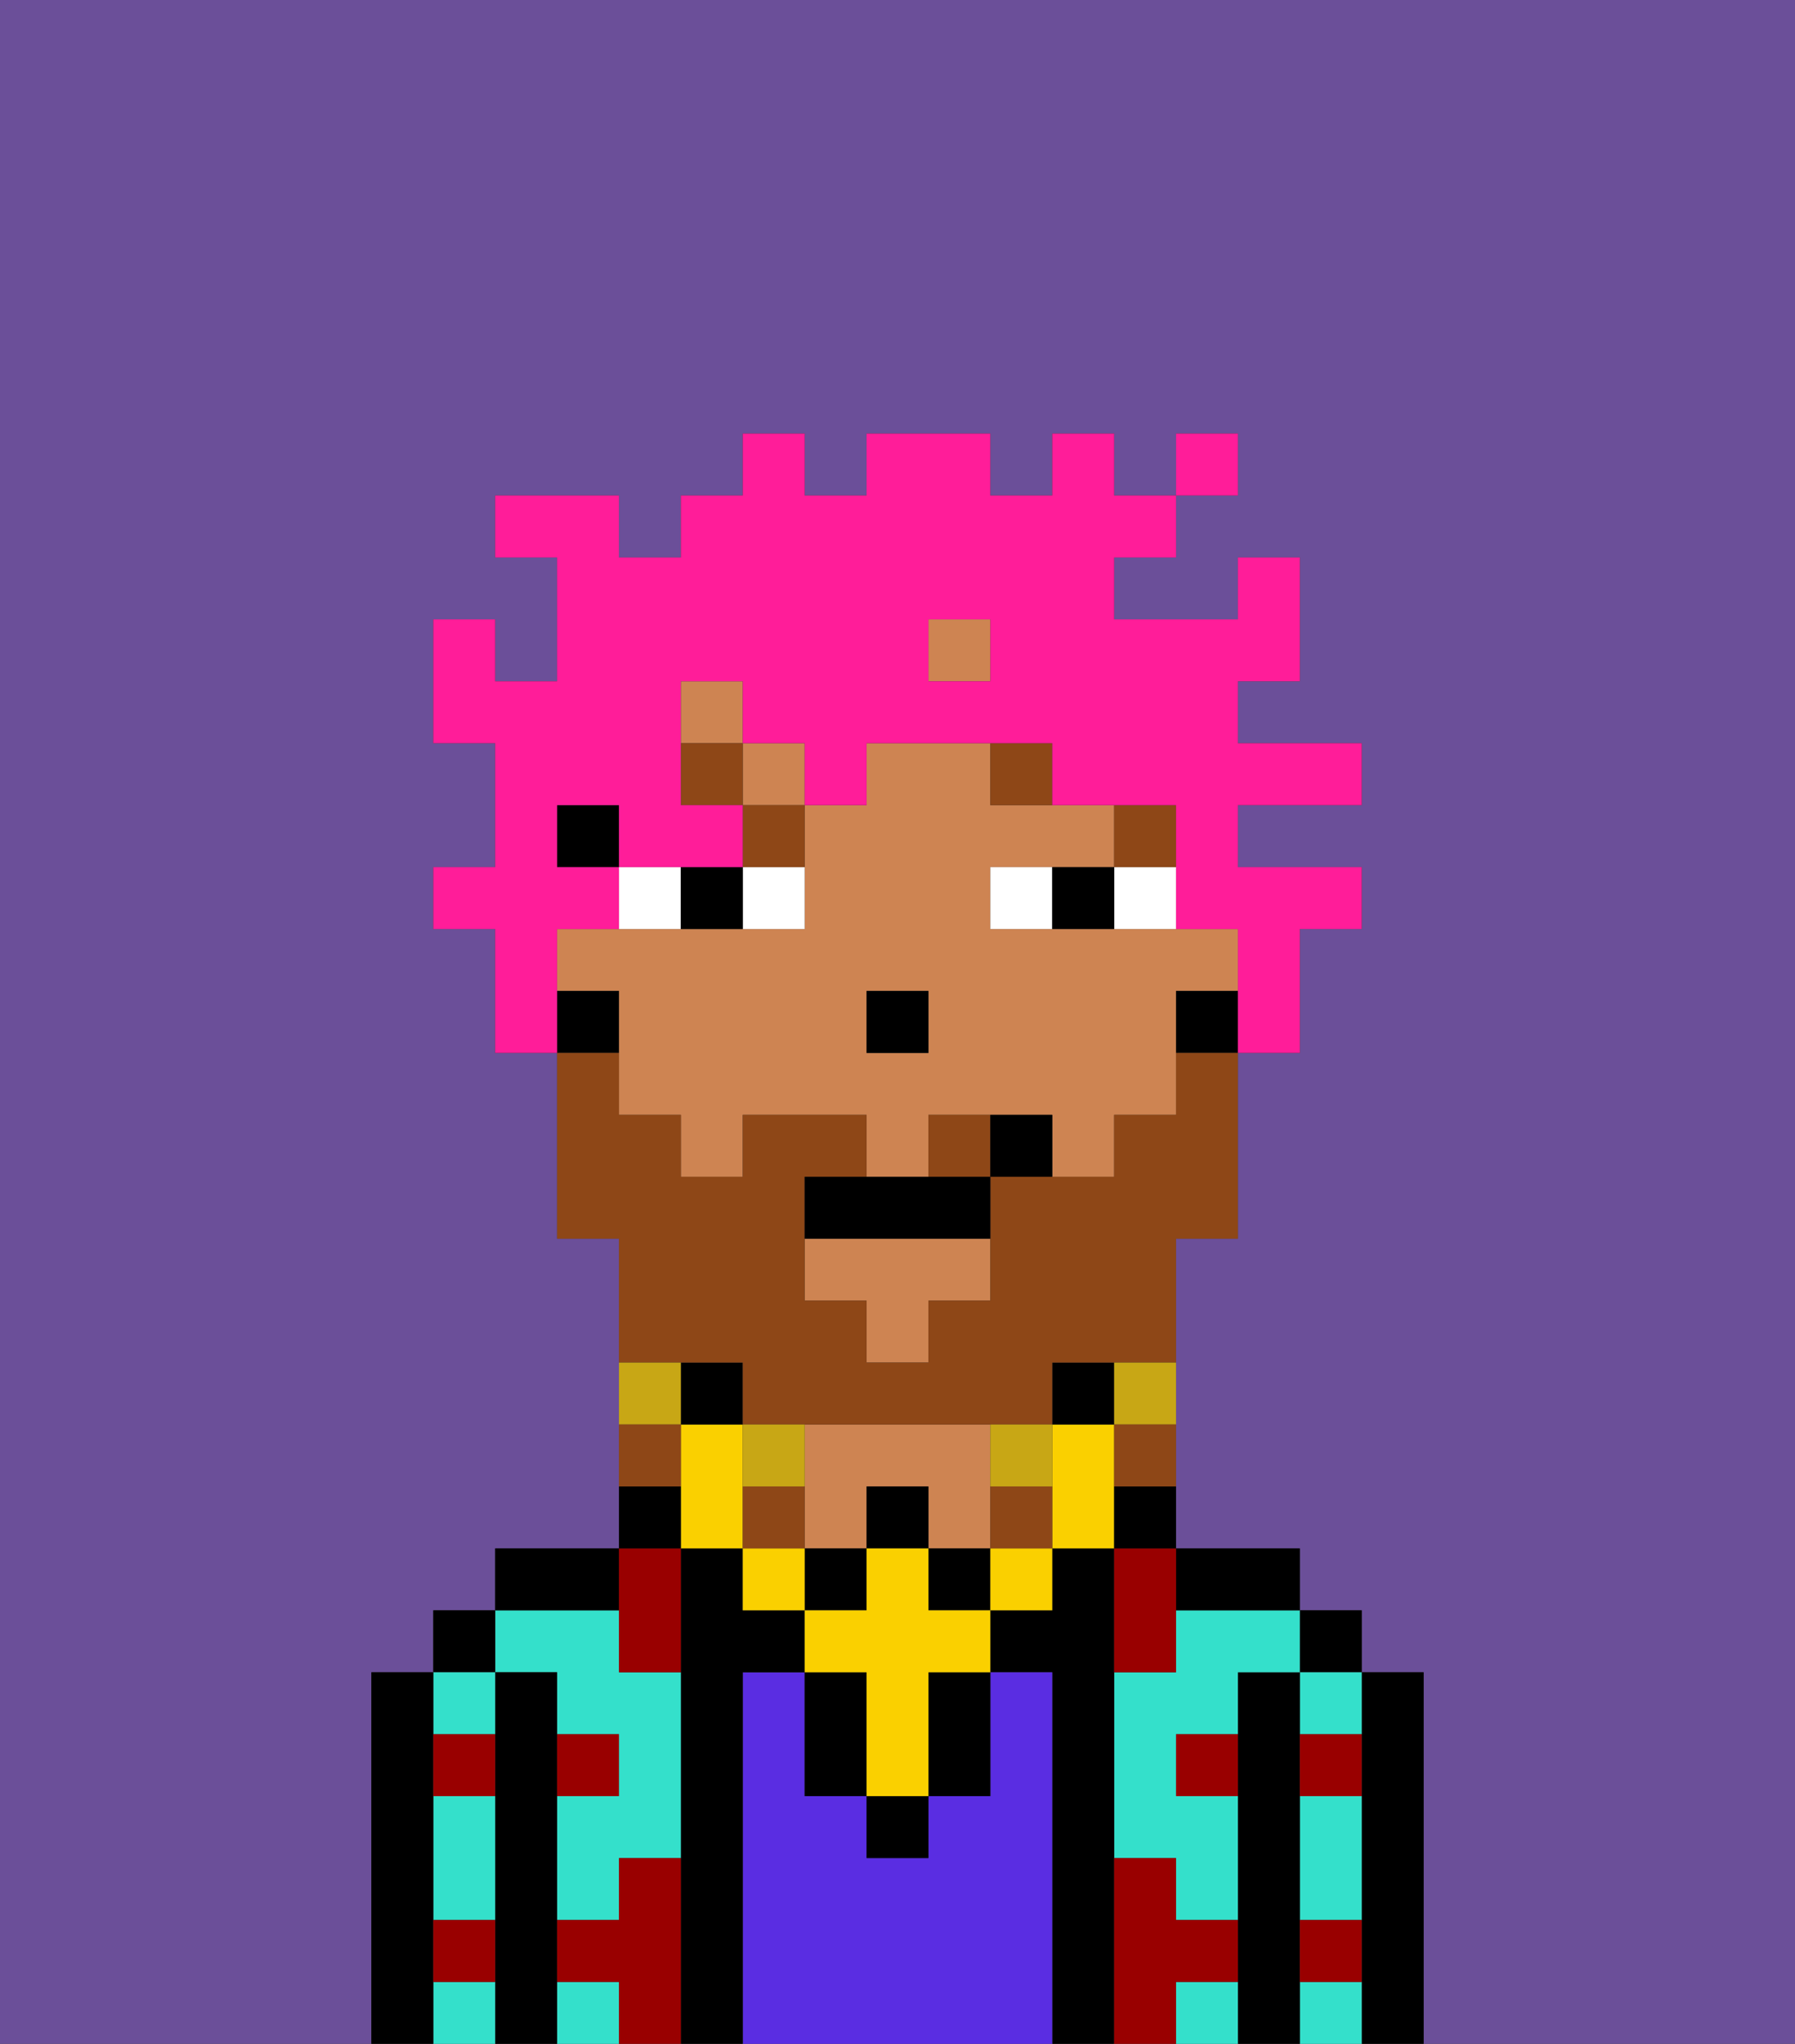 <svg xmlns="http://www.w3.org/2000/svg" viewBox="0 0 29 33"><rect x="0" y="0" width="29" height="33" fill="#333333" stroke="none"/><defs><style>polygon,rect,path{shape-rendering:crispedges;}.na156-1{fill:#6b4f99;}.na156-2{fill:#000000;}.na156-3{fill:#34e0cb;}.na156-4{fill:#5a2de2;}.na156-5{fill:#ce8452;}.na156-6{fill:#990000;}.na156-7{fill:#ffffff;}.na156-8{fill:#8e4717;}.na156-9{fill:#fad000;}.na156-10{fill:#8e4717;}.na156-11{fill:#c8a715;}.na156-12{fill:#ff1d99;}</style></defs><path class="na156-1" d="M0,33H6V27H7V26H8V25h2V20H9V17H8V15H7V14H8V12H7V10H8v1H9V9H8V8h2V9h1V8h1V7h1V8h1V7h2V8h1V7h1V8h1V7h1V8H19V9H18v1h2V9h1v2H20v1h2v1H20v1h2v1H21v2H20v3H19v5h2v1h1v1h1v6h6V0H0Z"/><path class="na156-2" d="M23,27H22v6h1V27Z"/><rect class="na156-2" x="21" y="26" width="1" height="1"/><path class="na156-3" d="M21,28h1V27H21Z"/><path class="na156-3" d="M21,32v1h1V32Z"/><path class="na156-3" d="M21,30v1h1V29H21Z"/><path class="na156-2" d="M21,31V27H20v6h1V31Z"/><path class="na156-3" d="M19,26v1H18v3h1v1h1V29H19V28h1V27h1V26H19Z"/><path class="na156-3" d="M19,32v1h1V32Z"/><path class="na156-2" d="M20,26h1V25H19v1Z"/><path class="na156-2" d="M18,30V25H17v1H16v1h1v6h1V30Z"/><path class="na156-4" d="M17,27H16v2H15v1H14V29H13V27H12v6h5V27Z"/><path class="na156-5" d="M13,25h1V24h1v1h1V23H13v2Z"/><path class="na156-2" d="M12,27h1V26H12V25H11v8h1V27Z"/><path class="na156-3" d="M9,27v1h1v1H9v2h1V30h1V27H10V26H8v1Z"/><rect class="na156-3" x="9" y="32" width="1" height="1"/><path class="na156-2" d="M10,25H8v1h2Z"/><path class="na156-2" d="M9,31V27H8v6H9V31Z"/><rect class="na156-2" x="7" y="26" width="1" height="1"/><path class="na156-3" d="M8,28V27H7v1Z"/><path class="na156-3" d="M7,30v1H8V29H7Z"/><path class="na156-3" d="M7,32v1H8V32Z"/><path class="na156-2" d="M7,31V27H6v6H7V31Z"/><path class="na156-6" d="M11,30H10v1H9v1h1v1h1V30Z"/><path class="na156-6" d="M10,27h1V25H10v2Z"/><path class="na156-6" d="M18,26v1h1V25H18Z"/><path class="na156-6" d="M7,29H8V28H7Z"/><path class="na156-6" d="M10,28H9v1h1Z"/><path class="na156-6" d="M21,29h1V28H21Z"/><path class="na156-6" d="M19,29h1V28H19Z"/><path class="na156-6" d="M21,32h1V31H21Z"/><path class="na156-6" d="M7,32H8V31H7Z"/><path class="na156-6" d="M20,32V31H19V30H18v3h1V32Z"/><polygon class="na156-5" points="13 21 14 21 14 22 15 22 15 21 16 21 16 20 13 20 13 21"/><rect class="na156-5" x="12" y="12" width="1" height="1"/><path class="na156-5" d="M20,16V15H16V14h2V13H16V12H14v1H13v2H9v1h1v2h1v1h1V18h2v1h1V18h2v1h1V18h1V16Zm-5,1H14V16h1Z"/><rect class="na156-5" x="15" y="10" width="1" height="1"/><rect class="na156-5" x="11" y="11" width="1" height="1"/><path class="na156-2" d="M19,16v1h1V16Z"/><rect class="na156-2" x="9" y="13" width="1" height="1"/><path class="na156-2" d="M10,16H9v1h1Z"/><rect class="na156-2" x="14" y="16" width="1" height="1"/><path class="na156-7" d="M13,15V14H12v1Z"/><path class="na156-7" d="M11,14H10v1h1Z"/><path class="na156-7" d="M18,15h1V14H18Z"/><path class="na156-7" d="M16,14v1h1V14Z"/><path class="na156-2" d="M12,15V14H11v1Z"/><path class="na156-2" d="M17,14v1h1V14Z"/><rect class="na156-8" x="18" y="13" width="1" height="1"/><path class="na156-8" d="M17,13V12H16v1Z"/><path class="na156-8" d="M13,13H12v1h1Z"/><rect class="na156-8" x="11" y="12" width="1" height="1"/><rect class="na156-2" x="14" y="29" width="1" height="1"/><path class="na156-2" d="M15,28v1h1V27H15Z"/><path class="na156-2" d="M13,27v2h1V27Z"/><rect class="na156-2" x="14" y="24" width="1" height="1"/><rect class="na156-2" x="13" y="25" width="1" height="1"/><rect class="na156-2" x="15" y="25" width="1" height="1"/><rect class="na156-9" x="16" y="25" width="1" height="1"/><path class="na156-9" d="M15,25H14v1H13v1h1v2h1V27h1V26H15Z"/><rect class="na156-9" x="12" y="25" width="1" height="1"/><path class="na156-9" d="M12,23H11v2h1V23Z"/><path class="na156-9" d="M18,23H17v2h1V23Z"/><path class="na156-2" d="M18,25h1V24H18Z"/><path class="na156-2" d="M11,24H10v1h1Z"/><rect class="na156-2" x="17" y="22" width="1" height="1"/><rect class="na156-2" x="11" y="22" width="1" height="1"/><path class="na156-10" d="M12,22v1h5V22h2V20h1V17H19v1H18v1H16v2H15v1H14V21H13V19h1V18H12v1H11V18H10V17H9v3h1v2h2Z"/><path class="na156-10" d="M15,18v1h1V18Z"/><path class="na156-11" d="M18,23h1V22H18Z"/><path class="na156-10" d="M18,24h1V23H18Z"/><path class="na156-11" d="M17,24V23H16v1Z"/><path class="na156-10" d="M16,24v1h1V24Z"/><path class="na156-11" d="M13,24V23H12v1Z"/><path class="na156-10" d="M13,24H12v1h1Z"/><path class="na156-11" d="M11,22H10v1h1Z"/><path class="na156-10" d="M11,23H10v1h1Z"/><path class="na156-2" d="M14,19H13v1h3V19H14Z"/><path class="na156-2" d="M16,18v1h1V18Z"/><path class="na156-12" d="M9,15h1V14H9V13h1v1h2V13H11V11h1v1h1v1h1V12h3v1h2v2h1v2h1V15h1V14H20V13h2V12H20V11h1V9H20v1H18V9h1V8H18V7H17V8H16V7H14V8H13V7H12V8H11V9H10V8H8V9H9v2H8V10H7v2H8v2H7v1H8v2H9V15Zm6-5h1v1H15Z"/><rect class="na156-12" x="19" y="7" width="1" height="1"/></svg>
